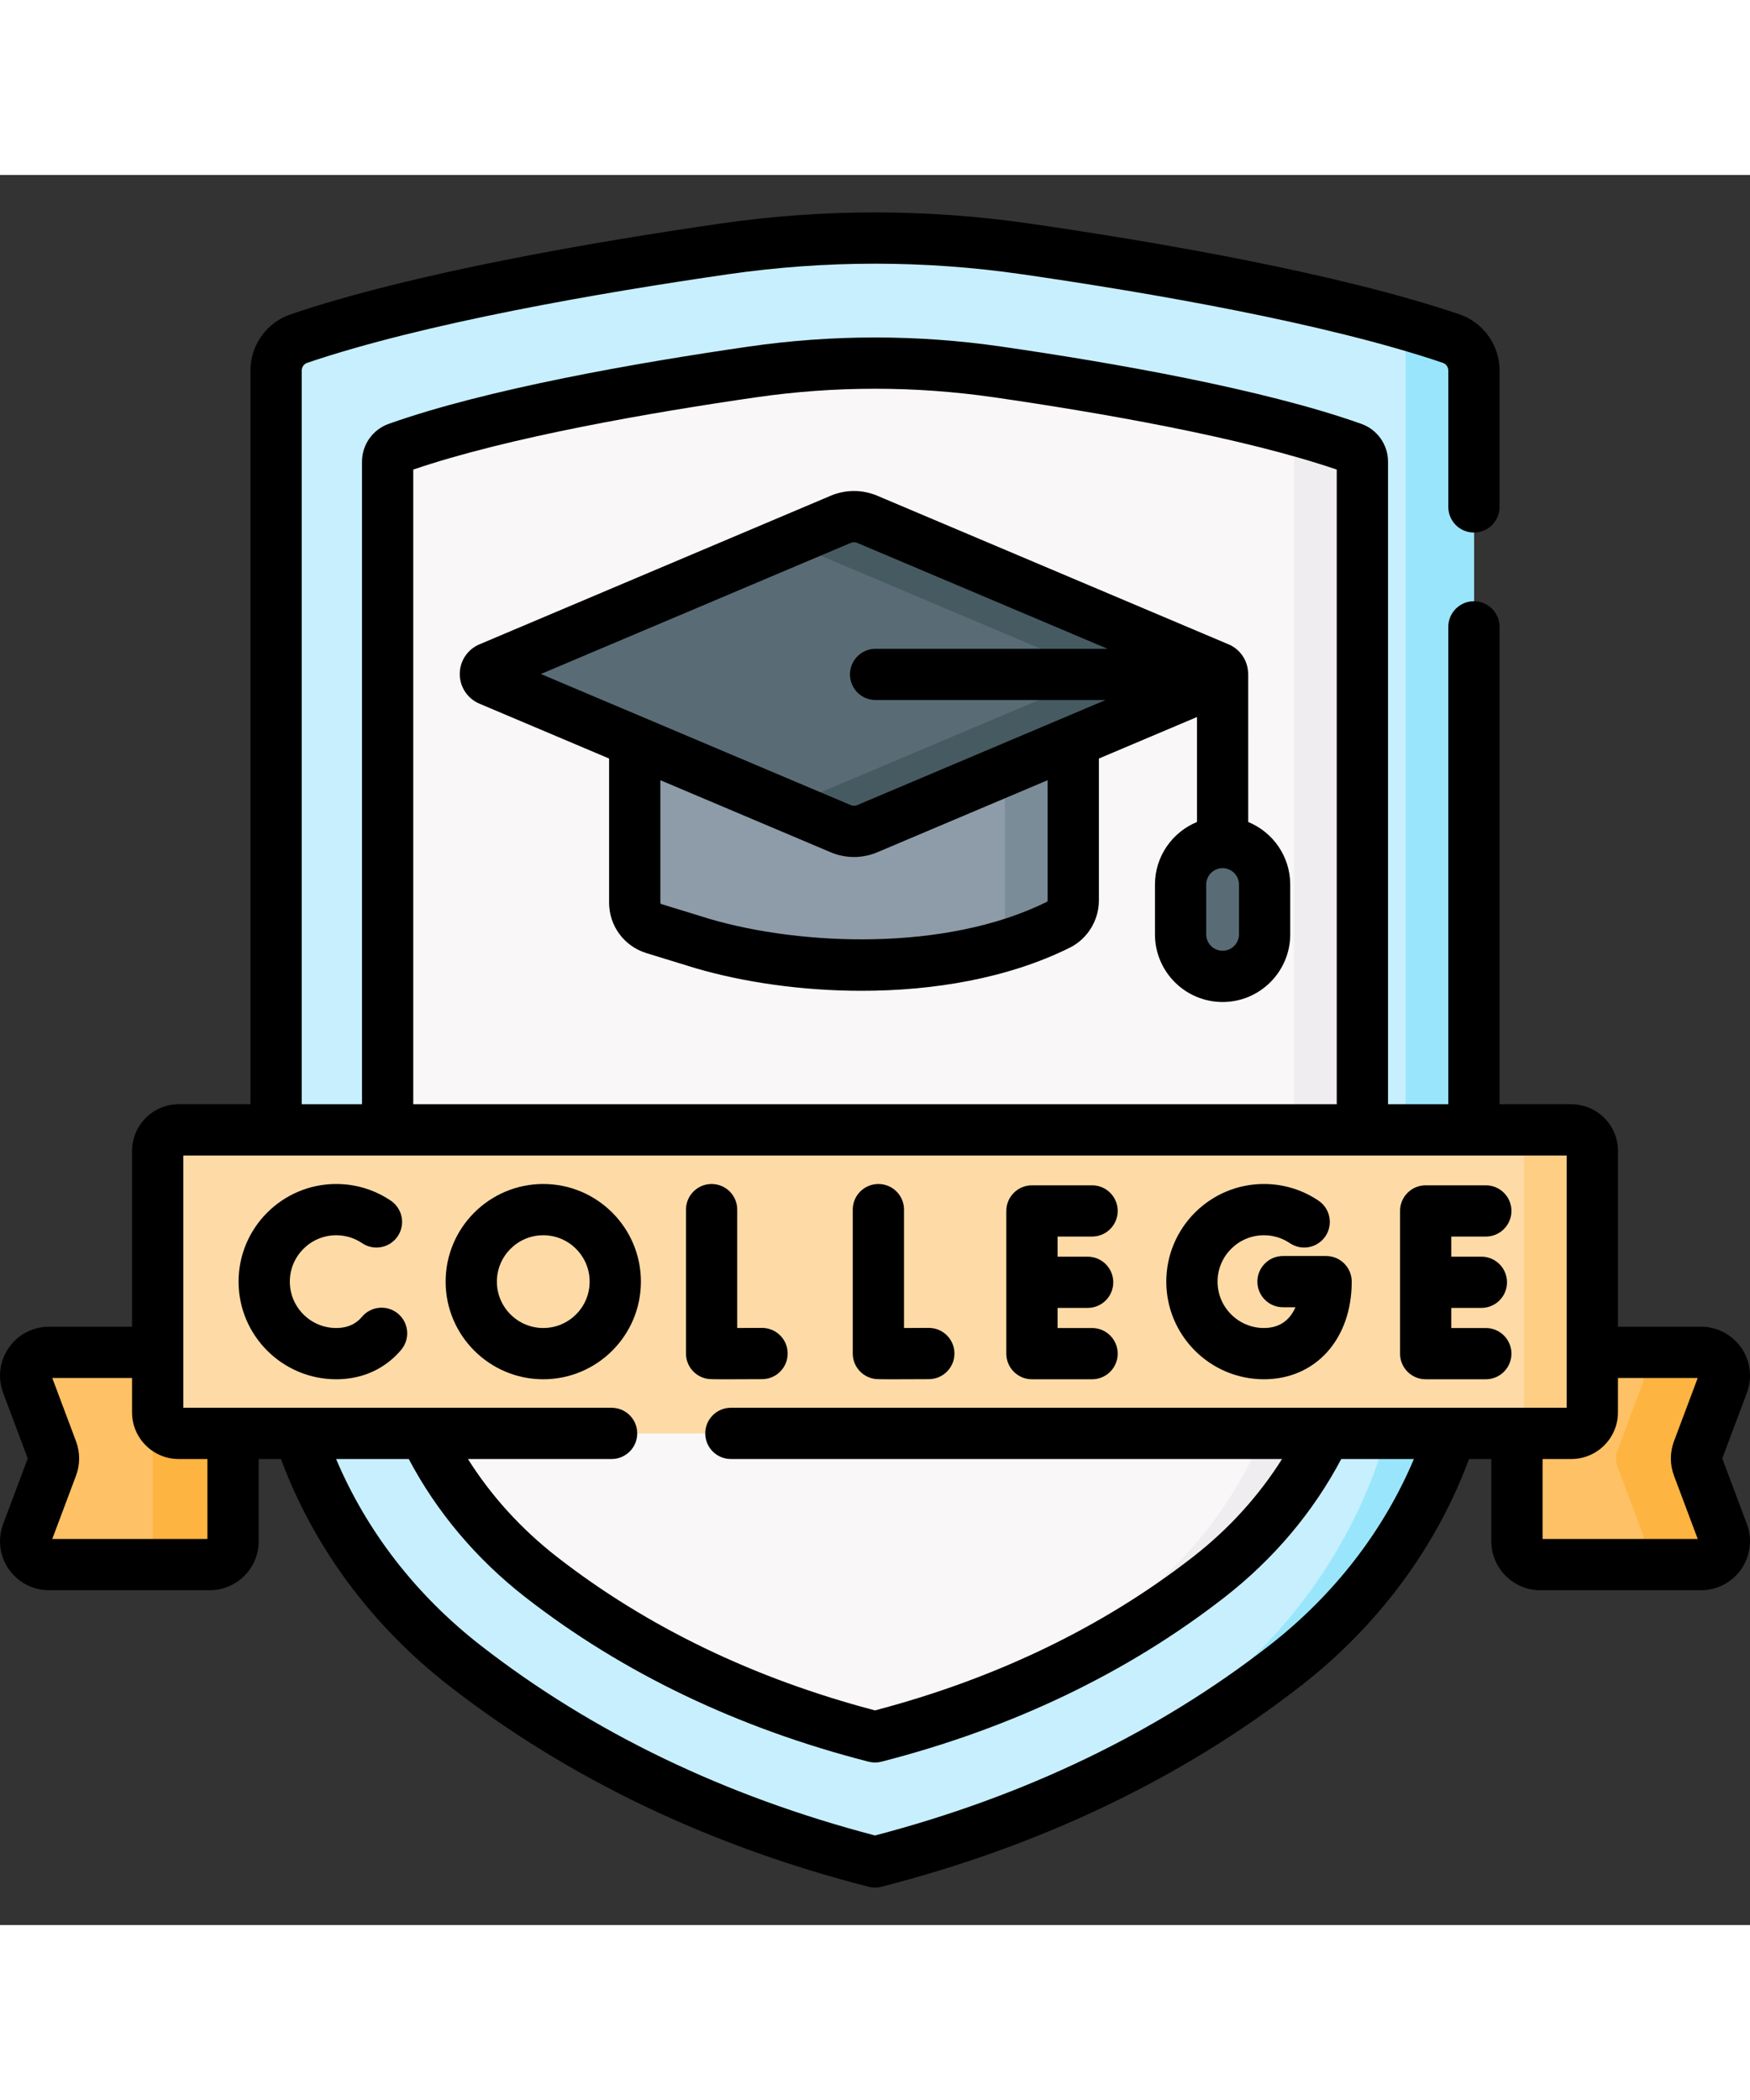 <svg xmlns="http://www.w3.org/2000/svg" version="1.1" xmlns:xlink="http://www.w3.org/1999/xlink" xmlns:svgjs="http://svgjs.com/svgjs" width="50" height="60" x="0" y="0" viewBox="0 0 512 512" style="enable-background:new 0 0 512 512" xml:space="preserve" class=""><rect x="0" y="0" width="512" height="512" fill="#333333" stroke="none"/><g><g><g><g><path d="m443.815 375.506v-24.22c0-3.772 3.058-6.829 6.829-6.829h47.028c4.769 0 8.069 4.764 6.394 9.228l-7.286 19.422c-.58 1.547-.58 3.251 0 4.798l7.286 19.422c1.675 4.465-1.625 9.228-6.394 9.228h-47.028c-3.772 0-6.829-3.058-6.829-6.829z" fill="#fec165" data-original="#fec165"></path></g><g><path d="m68.185 375.506v-24.22c0-3.772-3.058-6.829-6.829-6.829h-47.029c-4.769 0-8.069 4.764-6.394 9.228l7.286 19.422c.58 1.547.58 3.251 0 4.798l-7.286 19.422c-1.675 4.465 1.625 9.228 6.394 9.228h47.028c3.772 0 6.829-3.058 6.829-6.829v-24.22z" fill="#fec165" data-original="#fec165"></path></g></g><g><g><path d="m504.068 397.325c1.67 4.469-1.63 9.228-6.398 9.228h-23.524c4.769 0 8.068-4.759 6.398-9.228l-7.288-19.415c-.58-1.549-.58-3.259 0-4.799l7.288-19.425c1.67-4.469-1.63-9.228-6.398-9.228h23.524c4.769 0 8.068 4.759 6.398 9.228l-7.288 19.425c-.58 1.539-.58 3.249 0 4.799z" fill="#fdb441" data-original="#fdb441"></path></g><g><path d="m68.187 351.286v48.438c0 3.769-3.059 6.828-6.828 6.828h-23.525c3.769 0 6.828-3.059 6.828-6.828v-48.438c0-3.769-3.059-6.828-6.828-6.828h23.524c3.77 0 6.829 3.059 6.829 6.828z" fill="#fdb441" data-original="#fdb441"></path></g></g><g><path d="m211.868 21.628c-37.035 5.363-89.357 14.338-124.404 26.227-4.007 1.359-6.688 5.131-6.688 9.362v269.055c0 42.156 19.992 82.42 55.271 109.872 27.608 21.483 66.736 43.772 119.953 57.408 53.217-13.636 92.346-35.925 119.953-57.408 35.279-27.453 55.271-67.716 55.271-109.872v-269.055c0-4.231-2.681-8.003-6.688-9.362-35.047-11.889-87.37-20.864-124.404-26.227-29.274-4.24-58.99-4.24-88.264 0z" fill="#c8effe" data-original="#c8effe"></path></g><g><path d="m431.226 57.219v269.053c0 42.159-19.995 82.419-55.276 109.872-20.305 15.806-46.848 32.042-80.65 44.959 24.484-11.647 44.539-24.964 60.655-37.991 35.281-28.513 55.276-70.332 55.276-114.121v-279.47c0-2.399-.8-4.659-2.179-6.438 5.439 1.53 10.627 3.119 15.486 4.769 4.009 1.359 6.688 5.139 6.688 9.367z" fill="#99e6fc" data-original="#99e6fc"></path></g><g><path d="m220.087 57.626c-31.081 4.501-75.394 12.128-103.872 22.258-1.683.599-2.806 2.186-2.806 3.972v236.98c0 34.305 16.269 67.07 44.978 89.41 22.466 17.482 54.307 35.62 97.613 46.716 43.306-11.096 75.147-29.234 97.613-46.716 28.709-22.34 44.978-55.105 44.978-89.41v-236.98c0-1.786-1.123-3.374-2.806-3.972-28.478-10.13-72.791-17.757-103.872-22.258-23.822-3.45-48.004-3.45-71.826 0z" fill="#f9f7f8" data-original="#f9f7f8"></path></g><g><path d="m398.594 83.853v236.981c0 34.311-16.276 67.073-44.979 89.408-19.465 15.146-45.969 30.792-80.87 41.909 25.254-10.567 45.319-23.464 60.875-36.041 28.703-23.184 44.979-57.196 44.979-92.807v-245.998c0-1.19-.47-2.299-1.25-3.099 6.618 1.79 12.837 3.689 18.435 5.679 1.681.599 2.81 2.188 2.81 3.968z" fill="#efedef" data-original="#efedef"></path></g><g><path d="m459.717 368.17h-407.434c-3.397 0-6.152-2.754-6.152-6.152v-76.498c0-3.397 2.754-6.152 6.152-6.152h407.434c3.397 0 6.152 2.754 6.152 6.152v76.499c-.001 3.397-2.755 6.151-6.152 6.151z" fill="#fedba6" data-original="#fedba6"></path></g><g><path d="m465.868 285.523v76.491c0 3.399-2.749 6.158-6.148 6.158h-19.995c3.399 0 6.148-2.759 6.148-6.158v-76.491c0-3.399-2.749-6.158-6.148-6.158h19.995c3.398-.001 6.148 2.758 6.148 6.158z" fill="#fece85" data-original="#fece85"></path></g><g><g><path d="m249.855 159.416h-64.152v53.436c0 3.506 2.281 6.601 5.63 7.635 5.484 1.693 13.15 4.057 14.246 4.378 30.88 9.034 73.985 9.411 104.074-5.515 2.69-1.334 4.354-4.118 4.354-7.121v-52.813z" fill="#8d9ca8" data-original="#8d9ca8"></path></g><g><path d="m314.006 159.414v52.817c0 2.999-1.66 5.789-4.349 7.118-5.239 2.599-10.867 4.729-16.756 6.438.71-1.21 1.11-2.609 1.11-4.079v-62.295h19.995z" fill="#7a8c98" data-original="#7a8c98"></path></g><g><path d="m245.992 100.73-102.804 43.494c-1.565.662-1.565 2.88 0 3.542l102.804 43.494c2.47 1.045 5.257 1.045 7.727 0l102.804-43.494c1.565-.662 1.565-2.88 0-3.542l-102.804-43.494c-2.47-1.045-5.258-1.045-7.727 0z" fill="#596c76" data-original="#596c76" class=""></path></g><g><path d="m356.525 147.767-102.804 43.489c-2.469 1.05-5.259 1.05-7.728 0l-15.516-6.568 87.288-36.921c1.56-.66 1.56-2.879 0-3.539l-87.288-36.931 15.516-6.568c2.469-1.04 5.259-1.04 7.728 0l102.804 43.499c1.56.66 1.56 2.88 0 3.539z" fill="#465a61" data-original="#465a61"></path></g><g><path d="m357.697 234.46c-6.787 0-12.29-5.502-12.29-12.289v-14.575c0-6.787 5.502-12.289 12.289-12.289 6.787 0 12.289 5.502 12.289 12.289v14.575c.001 6.787-5.501 12.289-12.288 12.289z" fill="#596c76" data-original="#596c76" class=""></path></g><g><path d="m222.951 337.304c-.014 0-.029 0-.043 0-2.421.014-4.958.024-7.215.03v-34.634c0-4.142-3.357-7.498-7.498-7.498s-7.498 3.357-7.498 7.498v42.102c0 3.65 2.63 6.771 6.228 7.39.536.092.859.147 5.681.147 2.285 0 5.58-.013 10.386-.039 4.141-.023 7.479-3.4 7.456-7.54-.023-4.127-3.375-7.456-7.497-7.456z" fill="#000000" data-original="#000000"></path><path d="m271.745 337.304c-.014 0-.029 0-.043 0-2.421.014-4.958.024-7.215.03v-34.634c0-4.142-3.357-7.498-7.498-7.498s-7.498 3.357-7.498 7.498v42.102c0 3.65 2.63 6.771 6.228 7.39.536.092.859.147 5.681.147 2.285 0 5.58-.013 10.386-.039 4.141-.023 7.479-3.4 7.456-7.54-.023-4.127-3.375-7.456-7.497-7.456z" fill="#000000" data-original="#000000"></path><path d="m319.508 310.583c4.141 0 7.498-3.357 7.498-7.498 0-4.142-3.357-7.498-7.498-7.498h-17.593c-4.141 0-7.498 3.357-7.498 7.498v41.752c0 4.142 3.357 7.498 7.498 7.498h17.593c4.141 0 7.498-3.357 7.498-7.498s-3.357-7.498-7.498-7.498h-10.095v-5.879h8.798c4.141 0 7.498-3.357 7.498-7.498s-3.357-7.498-7.498-7.498h-8.798v-5.88h10.095z" fill="#000000" data-original="#000000"></path><path d="m434.704 310.583c4.141 0 7.498-3.357 7.498-7.498 0-4.142-3.357-7.498-7.498-7.498h-17.593c-4.141 0-7.498 3.357-7.498 7.498v41.752c0 4.142 3.357 7.498 7.498 7.498h17.593c4.141 0 7.498-3.357 7.498-7.498s-3.357-7.498-7.498-7.498h-10.094v-5.879h8.797c4.141 0 7.498-3.357 7.498-7.498s-3.357-7.498-7.498-7.498h-8.797v-5.88h10.094z" fill="#000000" data-original="#000000"></path><path d="m387.977 316.271h-12.605c-4.141 0-7.498 3.357-7.498 7.498s3.357 7.498 7.498 7.498h3.638c-1.383 3.162-4.059 6.072-9.22 6.072-7.483 0-13.57-6.087-13.57-13.57s6.088-13.571 13.57-13.571c2.72 0 5.342.8 7.582 2.314 3.431 2.317 8.092 1.416 10.41-2.015 2.318-3.432 1.416-8.093-2.015-10.411-4.729-3.195-10.254-4.884-15.977-4.884-15.751 0-28.567 12.815-28.567 28.567 0 15.751 12.815 28.566 28.567 28.566 15.123 0 25.685-11.747 25.685-28.566 0-4.141-3.357-7.498-7.498-7.498z" fill="#000000" data-original="#000000"></path><path d="m116.452 333.142c-3.175-2.659-7.904-2.241-10.563.932-.297.354-.615.683-.949.98-1.701 1.516-3.914 2.285-6.576 2.285-7.482 0-13.57-6.087-13.57-13.57s6.088-13.571 13.57-13.571c2.72 0 5.341.8 7.582 2.314 3.431 2.317 8.092 1.416 10.411-2.015 2.318-3.432 1.416-8.093-2.015-10.411-4.729-3.195-10.253-4.884-15.977-4.884-15.752 0-28.567 12.815-28.567 28.567 0 15.751 12.815 28.566 28.567 28.566 6.36 0 12.083-2.103 16.547-6.08.876-.779 1.709-1.637 2.474-2.551 2.658-3.174 2.24-7.903-.934-10.562z" fill="#000000" data-original="#000000"></path><path d="m158.944 295.202c-15.752 0-28.567 12.815-28.567 28.567 0 15.751 12.815 28.566 28.567 28.566s28.567-12.815 28.567-28.566c0-15.752-12.815-28.567-28.567-28.567zm0 42.137c-7.483 0-13.57-6.087-13.57-13.57s6.088-13.571 13.57-13.571 13.57 6.088 13.57 13.571-6.087 13.57-13.57 13.57z" fill="#000000" data-original="#000000"></path><path d="m503.889 375.506 7.198-19.188c1.65-4.398 1.038-9.331-1.638-13.192-2.676-3.862-7.078-6.167-11.777-6.167h-24.306v-51.439c0-7.526-6.123-13.65-13.649-13.65h-20.994v-139.672c0-4.142-3.357-7.498-7.498-7.498s-7.498 3.357-7.498 7.498v139.672h-17.637v-188.014c0-4.945-3.132-9.38-7.791-11.037-28.859-10.266-73.197-17.964-105.31-22.615-24.544-3.554-49.433-3.554-73.977 0-32.113 4.65-76.451 12.349-105.309 22.615-4.66 1.657-7.792 6.092-7.792 11.037v188.014h-17.637v-214.653c0-1.028.642-1.937 1.598-2.261 34.374-11.66 85.899-20.524 123.07-25.907 28.572-4.138 57.544-4.138 86.116 0 37.171 5.382 88.697 14.246 123.07 25.907.956.324 1.598 1.233 1.598 2.261v39.896c0 4.142 3.357 7.498 7.498 7.498s7.498-3.357 7.498-7.498v-39.896c0-7.457-4.733-14.074-11.777-16.463-35.451-12.026-87.945-21.074-125.738-26.547-29.997-4.343-60.417-4.343-90.414 0-37.793 5.473-90.287 14.521-125.739 26.547-7.044 2.389-11.777 9.006-11.777 16.463v214.653h-20.994c-7.526 0-13.649 6.123-13.649 13.65v51.439h-24.307c-4.699 0-9.101 2.305-11.777 6.167-2.676 3.861-3.288 8.794-1.638 13.193l7.198 19.187-7.198 19.188c-1.65 4.398-1.038 9.331 1.638 13.192 2.676 3.862 7.078 6.167 11.777 6.167h47.028c7.9 0 14.328-6.427 14.328-14.327v-24.058h6.508c9.505 25.574 26.342 48.568 49.25 66.395 34.727 27.023 76.008 46.79 122.697 58.754.611.156 1.236.234 1.861.234s1.251-.078 1.861-.234c46.689-11.964 87.97-31.731 122.697-58.754 22.908-17.826 39.743-40.82 49.248-66.395h6.51v24.058c0 7.9 6.428 14.327 14.328 14.327h47.028c4.699 0 9.101-2.305 11.777-6.167 2.676-3.861 3.288-8.794 1.638-13.193zm-382.982-289.317c27.751-9.479 69.627-16.708 100.254-21.142 23.117-3.349 46.56-3.349 69.677 0 30.627 4.434 72.502 11.663 100.254 21.142v185.681h-270.185zm-60.22 312.868h-45.395l6.948-18.517c1.218-3.246 1.218-6.822 0-10.067l-6.948-18.518h23.341v10.063c0 7.526 6.123 13.649 13.649 13.649h8.405zm310.662 31.17c-32.632 25.392-71.432 44.087-115.349 55.58-43.917-11.494-82.717-30.188-115.349-55.58-19.087-14.853-33.49-33.655-42.317-54.56h21.255c8.122 15.373 19.674 29.198 34.192 40.496 28.413 22.11 62.178 38.279 100.357 48.062.61.156 1.236.234 1.861.234s1.251-.078 1.861-.234c38.18-9.783 71.945-25.953 100.357-48.062 14.519-11.298 26.07-25.123 34.192-40.496h21.256c-8.827 20.905-23.229 39.707-42.316 54.56zm-157.515-69.556c-4.141 0-7.498 3.357-7.498 7.498s3.357 7.498 7.498 7.498h161.254c-6.759 10.73-15.525 20.448-26.08 28.661-26.317 20.478-57.602 35.575-93.009 44.886-35.406-9.311-66.691-24.408-93.009-44.886-10.555-8.214-19.326-17.929-26.085-28.661h42.031c4.141 0 7.498-3.357 7.498-7.498s-3.357-7.498-7.498-7.498h-125.306v-73.805h404.74v73.805zm275.926 19.868 6.947 18.518h-45.395v-23.39h8.404c7.526 0 13.649-6.122 13.649-13.649v-10.063h23.341l-6.947 18.517c-1.217 3.247-1.217 6.822.001 10.067z" fill="#000000" data-original="#000000"></path><path d="m365.195 189.293s-.003-43.224-.004-43.249c0-.017.004-.033.004-.05 0-.09-.017-.176-.02-.265-.008-.165-.017-.33-.036-.492-.28-3.482-2.437-6.542-5.694-7.919l-102.806-43.493c-4.311-1.824-9.257-1.824-13.569 0l-102.804 43.494c-3.493 1.478-5.75 4.884-5.75 8.676 0 3.793 2.257 7.198 5.75 8.677l37.939 16.051v42.13c0 6.835 4.387 12.783 10.917 14.8 5.928 1.831 13.229 4.081 14.352 4.41 13.914 4.07 30.984 6.618 48.601 6.618 21.007 0 42.791-3.624 60.909-12.612 5.177-2.567 8.522-7.999 8.522-13.838v-41.508l28.693-12.14v30.711c-7.202 2.961-12.29 10.045-12.29 18.303v14.575c0 10.91 8.877 19.787 19.788 19.787s19.788-8.877 19.788-19.787v-14.575c-.001-8.258-5.088-15.342-12.29-18.304zm-58.686 22.937c0 .194-.095.357-.188.403-29.528 14.647-71.829 12.879-98.633 5.037-.796-.233-5.951-1.818-14.142-4.347-.206-.063-.346-.253-.346-.472v-35.785l49.867 21.097c2.157.913 4.472 1.37 6.787 1.37s4.629-.456 6.785-1.369l49.869-21.099v35.165zm-50.34-58.614h67.28l-72.653 30.738c-.598.253-1.283.252-1.882-.001l-90.667-38.36 90.667-38.359c.599-.253 1.285-.254 1.884 0l73.237 30.984h-67.865c-4.141 0-7.498 3.357-7.498 7.498-.001 4.144 3.356 7.5 7.497 7.5zm106.319 68.555c0 2.642-2.149 4.791-4.791 4.791s-4.792-2.149-4.792-4.791v-14.575c0-2.642 2.149-4.792 4.792-4.792 2.642 0 4.791 2.15 4.791 4.792z" fill="#000000" data-original="#000000"></path></g></g></g></g></svg>